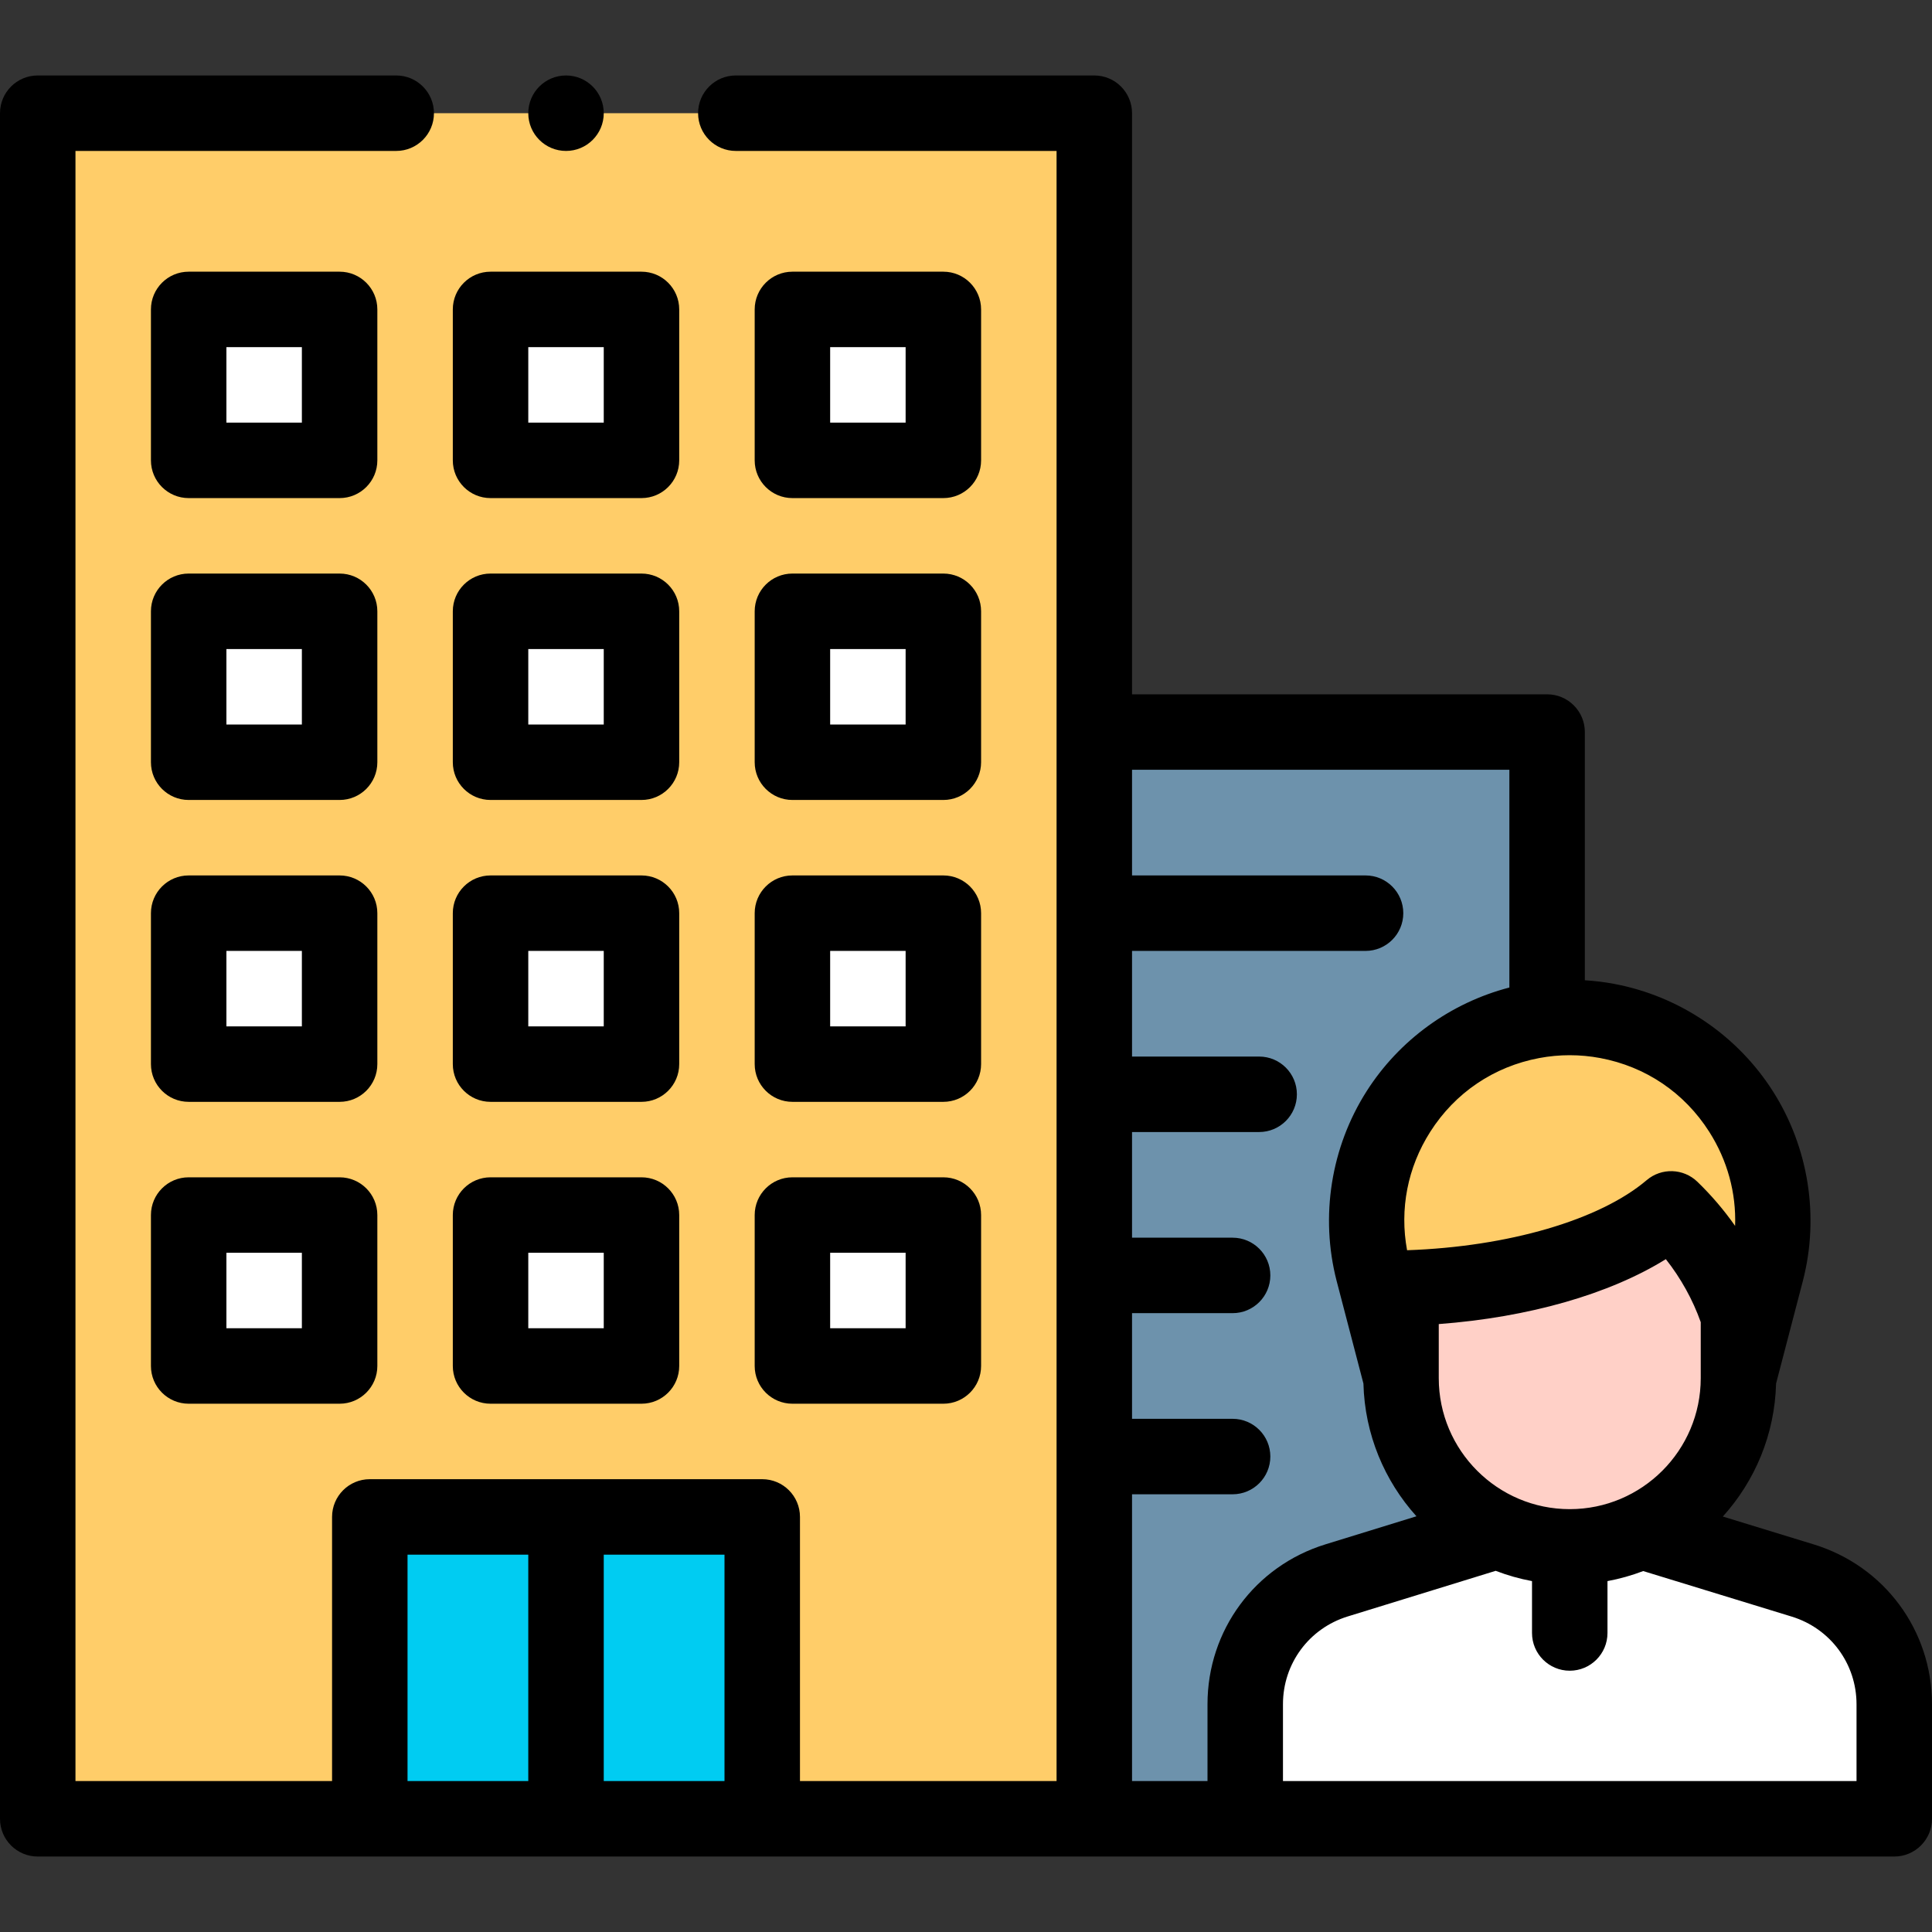 <svg id="Capa_1" enable-background="new 0 0 512 512" height="512" viewBox="0 0 512 512" width="512" xmlns="http://www.w3.org/2000/svg"><rect x="0" y="0" width="512" height="512" fill="#333333" stroke="none"/><g><path d="m290 194h120v288h-120z" fill="#6d92ac"/><path d="m10 30h280v452h-280z" fill="#ffcd69"/><g fill="#fff"><path d="m50 82h40v40h-40z"/><path d="m130 82h40v40h-40z"/><path d="m50 162h40v40h-40z"/><path d="m130 162h40v40h-40z"/><path d="m50 242h40v40h-40z"/><path d="m130 242h40v40h-40z"/><path d="m50 322h40v40h-40z"/><path d="m130 322h40v40h-40z"/><path d="m210 82h40v40h-40z"/><path d="m210 162h40v40h-40z"/><path d="m210 242h40v40h-40z"/><path d="m210 322h40v40h-40z"/></g><path d="m98 402h52v80h-52z" fill="#00ccf2"/><path d="m150 402h52v80h-52z" fill="#00ccf2"/><path d="m397.798 405.379-43.583 13.44c-14.395 4.439-24.215 17.744-24.215 32.808v30.373h172v-30.33c0-15.085-9.846-28.402-24.269-32.824l-43.924-13.467z" fill="#fff"/><g id="XMLID_1188_"><path id="XMLID_1210_" d="m460.714 322v43.227c0 24.694-20.019 44.712-44.713 44.712-24.695 0-44.713-20.018-44.713-44.712v-43.227z" fill="#ffd0c7"/></g><path d="m442.873 320.366c-14.088 11.969-40.744 20.263-71.587 21.011v23.849l-7.399-28.327c-7.777-30.155 11.586-60.596 42.195-66.335 6.555-1.229 13.28-1.229 19.835 0 30.608 5.739 49.971 36.18 42.195 66.335l-7.399 28.327v-16.488c-3.536-10.891-9.794-20.598-17.84-28.372z" fill="#ffcd69"/><g><path d="m100 82c0-5.522-4.478-10-10-10h-40c-5.522 0-10 4.478-10 10v40c0 5.522 4.478 10 10 10h40c5.522 0 10-4.478 10-10zm-20 30h-20v-20h20z"/><path d="m130 132h40c5.522 0 10-4.478 10-10v-40c0-5.522-4.478-10-10-10h-40c-5.522 0-10 4.478-10 10v40c0 5.522 4.478 10 10 10zm10-40h20v20h-20z"/><path d="m100 162c0-5.522-4.478-10-10-10h-40c-5.522 0-10 4.478-10 10v40c0 5.522 4.478 10 10 10h40c5.522 0 10-4.478 10-10zm-20 30h-20v-20h20z"/><path d="m130 212h40c5.522 0 10-4.478 10-10v-40c0-5.522-4.478-10-10-10h-40c-5.522 0-10 4.478-10 10v40c0 5.522 4.478 10 10 10zm10-40h20v20h-20z"/><path d="m100 242c0-5.522-4.478-10-10-10h-40c-5.522 0-10 4.478-10 10v40c0 5.522 4.478 10 10 10h40c5.522 0 10-4.478 10-10zm-20 30h-20v-20h20z"/><path d="m130 292h40c5.522 0 10-4.478 10-10v-40c0-5.522-4.478-10-10-10h-40c-5.522 0-10 4.478-10 10v40c0 5.522 4.478 10 10 10zm10-40h20v20h-20z"/><path d="m90 312h-40c-5.522 0-10 4.478-10 10v40c0 5.522 4.478 10 10 10h40c5.522 0 10-4.478 10-10v-40c0-5.522-4.478-10-10-10zm-10 40h-20v-20h20z"/><path d="m130 372h40c5.522 0 10-4.478 10-10v-40c0-5.522-4.478-10-10-10h-40c-5.522 0-10 4.478-10 10v40c0 5.522 4.478 10 10 10zm10-40h20v20h-20z"/><path d="m210 132h40c5.522 0 10-4.478 10-10v-40c0-5.522-4.478-10-10-10h-40c-5.522 0-10 4.478-10 10v40c0 5.522 4.478 10 10 10zm10-40h20v20h-20z"/><path d="m200 202c0 5.522 4.478 10 10 10h40c5.522 0 10-4.478 10-10v-40c0-5.522-4.478-10-10-10h-40c-5.522 0-10 4.478-10 10zm20-30h20v20h-20z"/><path d="m200 282c0 5.522 4.478 10 10 10h40c5.522 0 10-4.478 10-10v-40c0-5.522-4.478-10-10-10h-40c-5.522 0-10 4.478-10 10zm20-30h20v20h-20z"/><path d="m200 362c0 5.522 4.478 10 10 10h40c5.522 0 10-4.478 10-10v-40c0-5.522-4.478-10-10-10h-40c-5.522 0-10 4.478-10 10zm20-30h20v20h-20z"/><path d="m480.662 409.285-24.095-7.387c8.489-9.381 13.762-21.712 14.111-35.248l7.118-27.253c4.395-17.044 1.498-35.336-7.949-50.188-9.446-14.852-24.786-25.229-42.087-28.474-2.577-.483-5.166-.791-7.76-.955v-65.78c0-5.522-4.478-10-10-10h-110v-154c0-5.522-4.478-10-10-10h-95c-5.522 0-10 4.478-10 10s4.478 10 10 10h85v432h-68v-70c0-5.522-4.478-10-10-10h-104c-5.522 0-10 4.478-10 10v70h-68v-432h85c5.522 0 10-4.478 10-10s-4.478-10-10-10h-95c-5.522 0-10 4.478-10 10v452c0 5.522 4.478 10 10 10h492c5.522 0 10-4.478 10-10v-30.33c0-19.605-12.594-36.638-31.338-42.385zm-340.662 62.715h-32v-60h32zm52 0h-32v-60h32zm224-192.359c2.698 0 5.396.251 8.075.754 12.053 2.26 22.314 9.202 28.896 19.55 4.829 7.593 7.159 16.204 6.85 24.932-2.936-4.187-6.285-8.112-10-11.701-3.697-3.572-9.504-3.759-13.423-.43-12.456 10.583-36.67 17.645-63.508 18.581-2.014-10.893.124-21.927 6.138-31.382 6.582-10.348 16.844-17.29 28.896-19.55 2.68-.503 5.378-.754 8.076-.754zm34.714 70.747v14.839c0 19.141-15.572 34.713-34.714 34.713s-34.714-15.572-34.714-34.713v-14.334c23.838-1.788 45.247-7.928 60.179-17.202 3.99 5.07 7.129 10.725 9.249 16.697zm-130.714 101.239v20.373h-20v-76h26.653c5.522 0 10-4.478 10-10s-4.478-10-10-10h-26.653v-28h26.653c5.522 0 10-4.478 10-10s-4.478-10-10-10h-26.653v-28h33.688c5.522 0 10-4.478 10-10s-4.478-10-10-10h-33.688v-28h61.886c5.522 0 10-4.478 10-10s-4.478-10-10-10h-61.886v-28h100v57.703c-15.549 4.041-29.181 13.883-37.847 27.507-9.447 14.852-12.344 33.144-7.941 50.218l7.11 27.223c.348 13.503 5.598 25.806 14.051 35.179l-24.106 7.434c-18.702 5.767-31.267 22.792-31.267 42.363zm172 20.373h-152v-20.373c0-10.742 6.896-20.086 17.162-23.252l39.209-12.091c3.086 1.19 6.305 2.107 9.629 2.724v13.748c0 5.522 4.478 10 10 10s10-4.478 10-10v-13.748c3.266-.606 6.431-1.5 9.467-2.66l39.333 12.059c10.288 3.154 17.2 12.503 17.2 23.264z"/><circle cx="150" cy="30" r="10"/></g></g></svg>